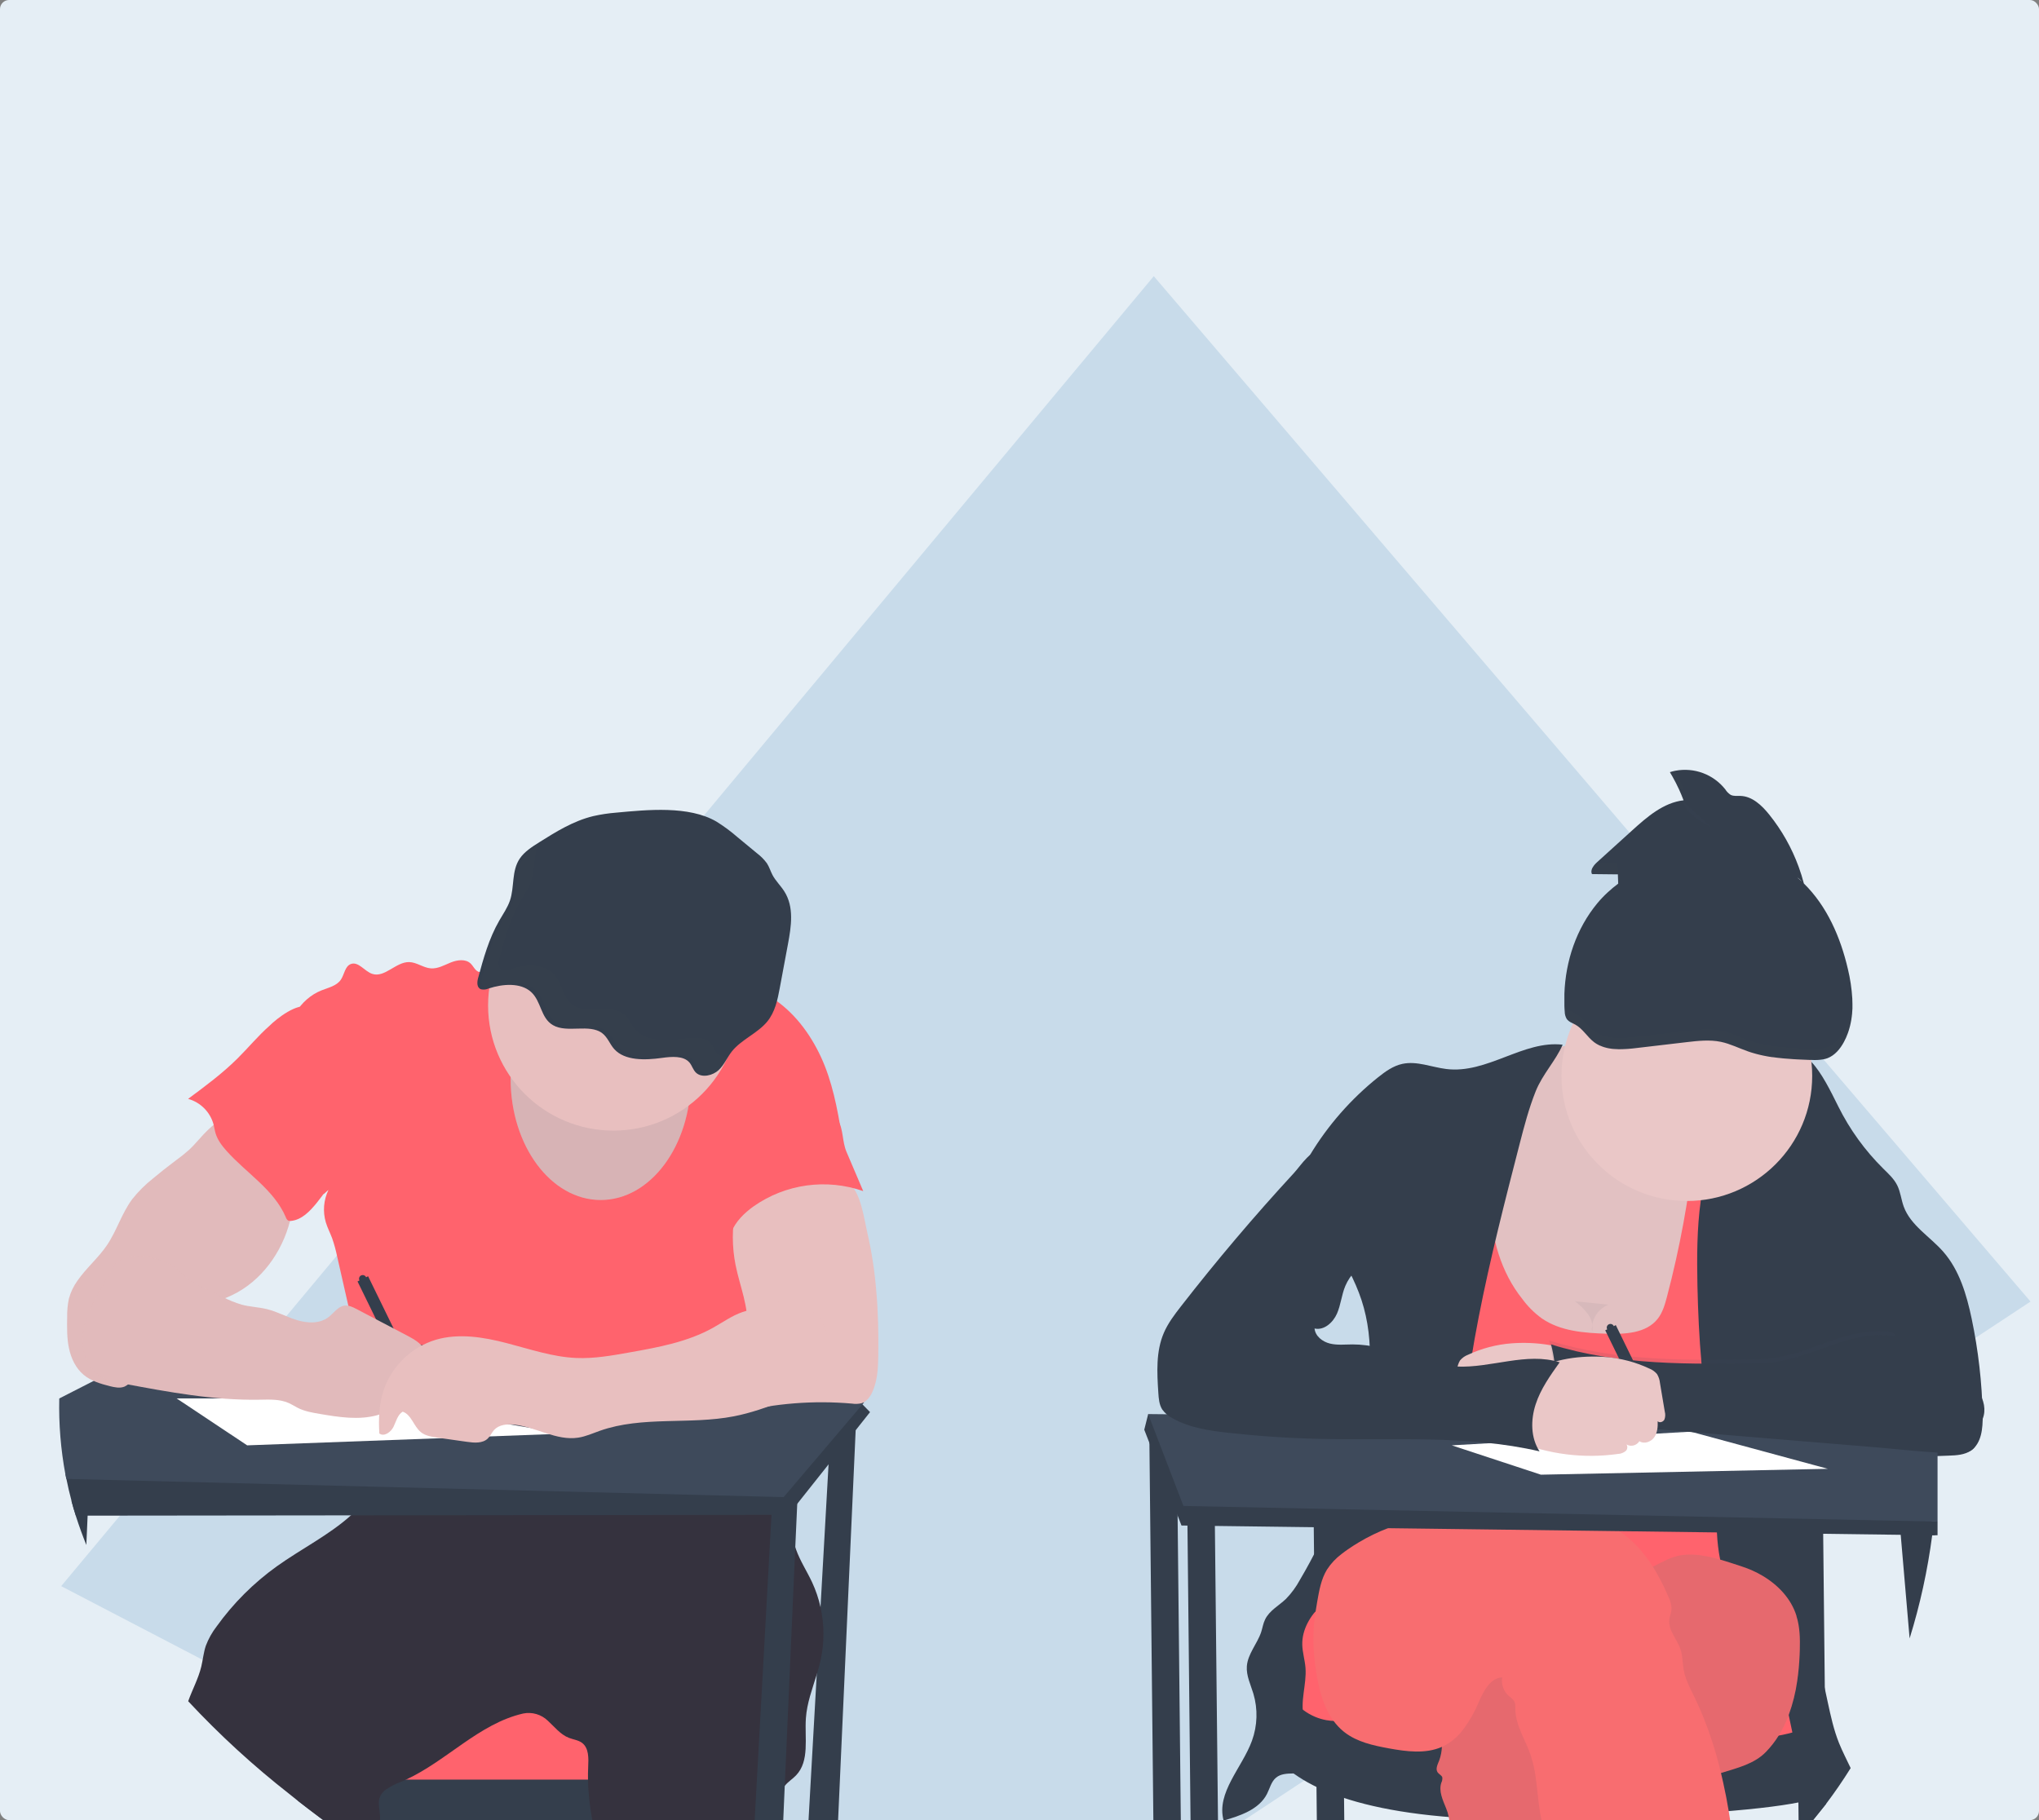 <svg width="448" height="400" viewBox="0 0 448 400" fill="none" xmlns="http://www.w3.org/2000/svg">
<rect x="0" y="0" width="448" height="400" fill="#808080" stroke="none"/>
<g clip-path="url(#clip0_2626:53995)">
<rect width="448" height="400" rx="2" fill="#E5EEF5"/>
<g clip-path="url(#clip1_2626:53995)">
<path d="M202.201 446.941L170.315 430.326L144.449 416.844L123.818 406.094L97.951 392.616L13.443 348.578L194.138 131.884L207.422 115.957L224.236 95.795L237.521 79.861L253.504 60.697L268.243 77.938L280.499 92.276L296.006 110.414L308.253 124.746L446.137 286.041L304.118 379.715L278.829 396.396L258.663 409.697L233.373 426.381L202.201 446.941Z" fill="#C8DBEA"/>
<path d="M182.555 312.789L175.669 435.141L182.555 435.231L188.149 311.07L182.555 312.789Z" fill="#343E4C"/>
<path d="M157.163 374.779H71.951V393.253H157.163V374.779Z" fill="#FF636D"/>
<path d="M162.758 391.101V402.7H74.736C71.62 400.461 68.541 398.155 65.5 395.783V391.101H162.758Z" fill="#343E4C"/>
<path d="M180.334 364.701C180.093 365.813 179.779 366.913 179.447 368.009C178.471 371.175 177.296 374.298 177.068 377.589C176.762 381.937 177.928 386.994 174.916 390.152C174.141 390.968 173.13 391.578 172.437 392.45C172.33 392.587 172.232 392.73 172.144 392.88C171.524 393.902 171.451 395.148 171.443 396.317C171.45 398.809 171.612 401.298 171.929 403.771C172.949 412.277 174.963 420.801 172.316 428.831C171.837 430.223 171.278 431.587 170.642 432.916C169.351 435.752 167.944 438.549 167.522 441.62C167.212 443.897 167.307 446.243 167.29 448.559C165.93 448.126 164.571 447.685 163.214 447.236C155.017 444.529 146.912 441.522 138.899 438.213C138.92 438.097 138.942 437.977 138.959 437.861C139.574 434.038 138.731 430.128 137.707 426.399C135.555 418.498 132.508 410.675 130.705 402.718C129.978 399.61 129.502 396.45 129.28 393.266C129.228 392.553 129.198 391.836 129.194 391.118C129.172 390.182 129.194 389.245 129.233 388.3C129.323 386.414 129.405 384.176 127.894 383.028C127.064 382.405 125.966 382.298 124.998 381.92C123.13 381.194 121.852 379.51 120.371 378.161C119.665 377.477 118.803 376.975 117.859 376.698C116.915 376.421 115.918 376.377 114.953 376.571C105.279 378.784 98.169 386.977 89.166 391.118C88.817 391.281 88.469 391.436 88.116 391.582C86.951 392.008 85.843 392.573 84.815 393.266C84.093 393.767 83.569 394.504 83.334 395.35C83.106 396.261 83.304 397.215 83.416 398.151C83.597 399.674 83.532 401.216 83.222 402.718C83.106 403.3 82.952 403.874 82.762 404.437C82.418 405.455 81.957 406.451 81.518 407.444C79.223 405.903 76.961 404.328 74.731 402.718C71.616 400.478 68.537 398.173 65.496 395.801L63.65 394.319C55.691 388.097 48.234 381.261 41.348 373.873C42.265 371.295 43.59 368.898 44.227 366.256C44.589 364.739 44.722 363.163 45.221 361.689C45.797 360.161 46.598 358.728 47.597 357.436C51.257 352.341 55.725 347.877 60.826 344.221C66.159 340.406 72.317 337.347 77.116 333.016C79.063 331.314 80.742 329.328 82.095 327.126C82.177 326.993 82.254 326.851 82.323 326.696C82.698 325.919 82.957 325.091 83.093 324.239C83.438 322.314 83.386 320.2 83.558 318.353C89.404 319.363 95.363 319.543 101.259 318.886C108.123 318.117 114.837 316.214 121.701 315.475C122.218 315.414 122.738 315.367 123.259 315.324C125.458 315.148 127.662 315.109 129.87 315.135C131.716 315.135 133.562 315.217 135.408 315.277L155.734 315.964C157.985 316.042 160.283 316.128 162.379 316.948C164.867 317.923 166.859 319.865 168.456 322.001C168.658 322.275 168.861 322.55 169.05 322.834C170.364 324.747 171.417 326.826 172.183 329.016C172.265 329.24 172.342 329.446 172.415 329.691C172.609 330.288 172.777 330.889 172.927 331.5C173.044 331.976 173.147 332.453 173.242 332.934C173.715 335.315 173.995 337.746 174.744 340.045C174.795 340.212 174.851 340.38 174.911 340.543C175.811 343.061 177.304 345.316 178.432 347.735C179.245 349.486 179.865 351.32 180.282 353.204C181.125 356.988 181.143 360.909 180.334 364.701Z" fill="#35323E"/>
<path d="M118.551 210.952C116.735 209.508 114.101 210.565 111.975 211.497C110.192 212.283 108.357 212.945 106.483 213.478C106.1 213.625 105.684 213.668 105.278 213.602C104.418 213.396 104.056 212.378 103.415 211.759C102.3 210.69 100.476 210.943 99.038 211.523C97.601 212.103 96.18 212.941 94.64 212.812C92.996 212.683 91.567 211.471 89.906 211.433C86.979 211.364 84.522 214.964 81.755 214.011C80.068 213.431 78.742 211.239 77.081 211.862C75.79 212.352 75.674 214.135 74.895 215.299C73.978 216.657 72.192 217.039 70.664 217.641C65.849 219.54 62.66 224.897 63.288 230.027C63.636 232.858 65.009 235.453 65.917 238.155C68.611 246.013 67.686 254.876 71.082 262.455C71.512 262.051 71.753 261.901 72.171 261.501C71.097 263.724 70.89 266.266 71.59 268.633C71.947 269.823 72.528 270.931 72.967 272.096C73.423 273.401 73.791 274.736 74.068 276.091L77.813 292.58C79.276 299.024 80.743 305.469 80.997 312.068C81.155 316.359 80.826 320.653 80.016 324.87C86.799 323.749 93.004 320.746 99.877 320.785C102.399 320.785 104.9 321.214 107.4 321.558C114.69 322.576 122.044 323.075 129.405 323.049C130.549 323.114 131.696 322.953 132.779 322.576C133.725 322.172 134.5 321.455 135.395 320.935C137.147 319.904 139.269 319.646 141.287 319.646C150.492 319.479 159.362 322.843 168.507 324.028C172.118 316.463 172.333 307.398 169.562 299.488C168.74 297.138 167.634 294.848 167.307 292.378C167.175 290.859 167.141 289.334 167.203 287.811C167.189 283.912 166.485 280.046 165.125 276.392C164.591 274.961 163.95 273.505 164.006 271.98C164.062 270.454 164.815 269.032 165.555 267.683C167.057 264.934 168.568 262.158 170.689 259.838C172.863 257.441 175.583 255.615 178.272 253.824L184.913 249.373C184.005 243.646 182.834 237.614 180.403 232.347C177.971 227.08 174.335 222.238 169.415 219.157C167.757 218.161 166.021 217.299 164.225 216.58C161.712 215.523 159.095 214.591 156.371 214.432C153.273 214.255 150.221 215.085 147.161 215.6C137.53 217.22 126.194 217.022 118.551 210.952Z" fill="#FF636D"/>
<path d="M191.162 310.332L188.003 314.315L182.047 321.82L175.161 330.494L173.237 332.917H169.506L77.111 333.025L19.249 333.089H16.667C16.323 332.015 16.004 330.941 15.711 329.824C15.281 328.226 14.904 326.607 14.58 324.969C14.511 324.656 14.45 324.342 14.395 324.024L35.388 310.323L43.281 310.28L67.424 310.143L80.907 310.066H83.369H84.914L93.9 310.018L162.388 309.627L165.891 309.606H167.41L171.434 309.584L186.407 309.498L189.281 308.407L189.492 308.631L191.162 310.332Z" fill="#343E4C"/>
<path d="M189.871 308.184L189.513 308.613L187.164 311.376L182.326 317.077L172.183 329.016L82.323 326.726L14.562 325.008C14.493 324.694 14.433 324.38 14.377 324.062C13.348 318.549 12.894 312.944 13.021 307.337L20.535 303.496L22.257 302.611L35.654 295.737L47.412 289.723L78.079 293.701L84.871 294.582L87.943 294.977L92.441 295.561L92.819 295.613L163.343 304.742L171.137 305.752L175.712 306.345L189.81 308.175L189.871 308.184Z" fill="#3E4A5B"/>
<path d="M175.239 328.806L175.165 330.494L174.735 340.027L172.42 392.441L171.929 403.771L170.638 432.916L169.911 449.379L167.286 448.559C165.926 448.126 164.567 447.685 163.21 447.235L169.506 332.956L169.64 330.559L172.411 329.699L175.239 328.806Z" fill="#343E4C"/>
<path d="M19.447 328.681L19.253 333.093L18.969 339.537C18.149 337.501 17.397 335.426 16.714 333.312L16.65 333.102C16.305 332.027 15.987 330.953 15.694 329.836L19.447 328.681Z" fill="#343E4C"/>
<path d="M131.987 263.722C142.921 263.722 151.784 251.797 151.784 237.086C151.784 222.375 142.921 210.449 131.987 210.449C121.054 210.449 112.19 222.375 112.19 237.086C112.19 251.797 121.054 263.722 131.987 263.722Z" fill="#E8BFBF"/>
<path opacity="0.1" d="M131.987 263.722C142.921 263.722 151.784 251.797 151.784 237.086C151.784 222.375 142.921 210.449 131.987 210.449C121.054 210.449 112.19 222.375 112.19 237.086C112.19 251.797 121.054 263.722 131.987 263.722Z" fill="#3E4A5B"/>
<path d="M134.784 248.47C149.996 248.47 162.328 236.16 162.328 220.974C162.328 205.789 149.996 193.479 134.784 193.479C119.573 193.479 107.241 205.789 107.241 220.974C107.241 236.16 119.573 248.47 134.784 248.47Z" fill="#E8BFBF"/>
<path d="M135.331 178.596C133.65 178.73 131.98 178.984 130.335 179.357C125.979 180.414 122.214 182.759 118.547 185.062C116.903 186.097 115.212 187.176 114.192 188.697C112.358 191.425 113.068 194.896 112.04 197.925C111.506 199.48 110.525 200.877 109.694 202.324C107.409 206.294 106.213 210.655 105.038 214.972C104.797 215.866 104.728 217.078 105.705 217.421C106.267 217.538 106.853 217.472 107.375 217.232C110.46 216.214 114.381 215.922 116.671 217.988C118.96 220.055 118.766 223.72 121.491 225.292C124.611 227.109 129.483 224.914 132.314 227.058C133.528 227.977 133.967 229.451 134.961 230.559C137.276 233.137 141.731 233.012 145.436 232.492C147.562 232.192 150.17 231.99 151.461 233.481C152.081 234.185 152.257 235.152 152.976 235.788C154.267 236.939 156.63 236.355 157.891 235.173C159.152 233.992 159.754 232.394 160.804 231.066C162.849 228.488 166.442 227.084 168.551 224.536C170.315 222.388 170.849 219.698 171.331 217.103L173.126 207.484C173.853 203.583 174.516 199.321 172.317 195.884C171.533 194.647 170.41 193.582 169.734 192.301C169.283 191.442 169.029 190.535 168.504 189.724C167.881 188.878 167.137 188.128 166.296 187.498L162.048 183.988C160.596 182.719 159.043 181.57 157.404 180.551C151.341 177.024 142.26 177.952 135.331 178.596Z" fill="#343E4C"/>
<path d="M44.611 249.424C43.59 250.506 42.648 251.675 41.555 252.689C40.593 253.543 39.588 254.346 38.542 255.095C36.855 256.355 35.206 257.66 33.593 259.009C31.911 260.336 30.389 261.854 29.057 263.533C26.759 266.613 25.67 270.445 23.518 273.629C21.616 276.451 18.935 278.681 17.003 281.482C16.155 282.66 15.525 283.98 15.143 285.379C14.858 286.733 14.73 288.115 14.76 289.499C14.722 291.767 14.687 294.062 15.152 296.283C15.617 298.504 16.637 300.686 18.384 302.143C20.007 303.496 22.102 304.119 24.155 304.635C25.214 304.897 26.359 305.142 27.366 304.725C28.103 304.353 28.742 303.815 29.234 303.152L34.471 297.138C37.974 293.099 41.615 288.975 46.422 286.612C47.929 285.877 49.517 285.323 51.027 284.61C57.431 281.529 61.958 275.223 63.714 268.349C64.145 266.669 64.42 264.955 64.7 263.24L65.457 258.54C65.515 258.305 65.515 258.058 65.457 257.823C65.339 257.558 65.148 257.332 64.906 257.17C61.258 254.229 57.843 251.011 54.69 247.546C53.941 246.721 53.239 245.591 52.374 244.9C51.29 244.041 51.371 244.105 50.068 244.9C48.062 246.168 46.227 247.688 44.611 249.424Z" fill="#E8BFBF"/>
<path d="M80.438 280.701C80.395 280.601 80.331 280.511 80.252 280.436C80.173 280.362 80.079 280.304 79.977 280.266C79.875 280.228 79.766 280.211 79.657 280.217C79.548 280.222 79.441 280.249 79.343 280.297C79.245 280.344 79.158 280.411 79.086 280.493C79.015 280.575 78.96 280.671 78.927 280.775C78.893 280.878 78.881 280.987 78.891 281.096C78.9 281.204 78.932 281.31 78.984 281.405L78.553 281.616L91.387 307.875L93.706 306.745L80.873 280.469L80.438 280.701Z" fill="#343E4C"/>
<path opacity="0.04" d="M44.611 249.424C43.59 250.506 42.648 251.675 41.555 252.689C40.593 253.543 39.588 254.346 38.542 255.095C36.855 256.355 35.206 257.66 33.593 259.009C31.911 260.336 30.389 261.854 29.057 263.533C26.759 266.613 25.67 270.445 23.518 273.629C21.616 276.451 18.935 278.681 17.003 281.482C16.155 282.66 15.525 283.98 15.143 285.379C14.858 286.733 14.73 288.115 14.76 289.499C14.722 291.767 14.687 294.062 15.152 296.283C15.617 298.504 16.637 300.686 18.384 302.143C20.007 303.496 22.102 304.119 24.155 304.635C25.214 304.897 26.359 305.142 27.366 304.725C28.103 304.353 28.742 303.815 29.234 303.152L34.471 297.138C37.974 293.099 41.615 288.975 46.422 286.612C47.929 285.877 49.517 285.323 51.027 284.61C57.431 281.529 61.958 275.223 63.714 268.349C64.145 266.669 64.42 264.955 64.7 263.24L65.457 258.54C65.515 258.305 65.515 258.058 65.457 257.823C65.339 257.558 65.148 257.332 64.906 257.17C61.258 254.229 57.843 251.011 54.69 247.546C53.941 246.721 53.239 245.591 52.374 244.9C51.29 244.041 51.371 244.105 50.068 244.9C48.062 246.168 46.227 247.688 44.611 249.424Z" fill="#3E4A5B"/>
<path d="M192.974 297.817C192.931 300.558 192.823 303.381 191.683 305.881C191.192 306.964 190.43 308.029 189.29 308.386C188.6 308.545 187.885 308.571 187.185 308.463C178.742 307.722 170.234 308.396 162.013 310.457C164.208 306.074 162.947 300.82 163.554 295.957C163.722 294.629 164.027 293.323 164.144 291.991C164.574 287.266 162.547 282.677 161.617 278.011C160.81 273.973 160.81 269.815 161.617 265.776C161.776 264.736 162.134 263.737 162.672 262.833C163.302 261.953 164.131 261.234 165.09 260.732C168.576 258.752 172.686 258.524 176.603 258.786C179.241 258.962 184.53 258.713 186.729 260.333C189.135 262.107 189.897 268.066 190.546 270.82C191.519 275.043 192.181 279.332 192.526 283.652C192.948 288.361 193.038 293.091 192.974 297.817Z" fill="#E8BFBF"/>
<path d="M38.813 307.329L54.307 317.64L124.025 315.062L77.977 307.329H38.813Z" fill="white"/>
<path d="M59.243 225.404C56.699 227.643 54.543 230.281 52.133 232.665C48.828 235.939 45.071 238.723 41.331 241.494C42.672 241.868 43.893 242.583 44.873 243.57C45.854 244.556 46.561 245.78 46.926 247.122C47.089 247.753 47.171 248.411 47.356 249.029C47.786 250.494 48.733 251.757 49.749 252.896C54.113 257.807 60.22 261.441 62.793 267.503C62.877 267.798 63.059 268.056 63.31 268.233C63.519 268.326 63.752 268.353 63.977 268.311C66.305 268.066 68.087 266.193 69.572 264.371C72.67 260.505 75.36 256.234 76.888 251.517C78.415 246.8 78.661 241.584 76.995 236.91C76.165 234.581 74.882 232.442 73.608 230.324C72.492 228.47 71.379 226.62 70.269 224.773C69.688 223.798 68.948 221.817 67.807 221.336C65.345 220.279 60.822 223.828 59.243 225.404Z" fill="#FF636D"/>
<path d="M186.002 253.17L189.664 261.763C185.677 260.372 181.416 259.949 177.233 260.528C173.05 261.107 169.065 262.671 165.607 265.092C163.52 266.583 161.605 268.456 160.662 270.836C160.197 270.925 159.716 270.88 159.275 270.707C158.835 270.535 158.452 270.242 158.17 269.861C157.62 269.09 157.3 268.178 157.249 267.232C156.909 263.932 158.162 260.697 159.401 257.613C159.978 256.169 160.572 254.695 161.596 253.523C162.62 252.35 163.98 251.576 165.34 250.846C169.679 248.451 174.223 246.446 178.918 244.857C180.898 244.217 182.972 244.23 184.083 246.077C185.369 248.281 184.995 250.825 186.002 253.17Z" fill="#FF636D"/>
<path d="M38.904 278.952C39.82 279.682 40.625 280.546 41.568 281.242C42.564 281.932 43.625 282.527 44.735 283.016L48.978 285.052C50.294 285.735 51.669 286.293 53.089 286.719C54.905 287.205 56.811 287.252 58.636 287.703C60.938 288.27 63.043 289.452 65.311 290.135C67.579 290.818 70.234 290.93 72.128 289.508C73.311 288.618 74.207 287.149 75.674 286.93C76.621 286.805 77.533 287.261 78.377 287.703L89.42 293.499C90.909 294.281 92.484 295.148 93.263 296.639C94.042 298.13 93.517 300.394 91.877 300.781C91.306 300.846 90.731 300.879 90.156 300.88C89.588 300.948 88.968 301.283 88.891 301.855C88.888 302.21 88.981 302.559 89.162 302.865C89.656 303.999 89.803 305.356 89.226 306.456C88.65 307.556 87.234 308.239 86.102 307.745C86.295 309.408 84.484 310.572 82.87 311.014C78.798 312.127 74.482 311.444 70.32 310.739C68.685 310.465 67.024 310.181 65.535 309.451C64.82 309.103 64.157 308.656 63.434 308.334C61.45 307.453 59.195 307.569 57.026 307.608C46.995 307.784 37.049 305.928 27.185 304.08C25.356 303.737 23.475 303.371 21.913 302.362C18.9 300.403 17.782 296.381 18.276 292.824C18.771 289.267 20.579 286.045 22.356 282.917L24.659 278.866C24.96 278.245 25.381 277.69 25.898 277.233C29.285 274.651 36.003 276.623 38.904 278.952Z" fill="#E8BFBF"/>
<path opacity="0.04" d="M38.904 278.952C39.82 279.682 40.625 280.546 41.568 281.242C42.564 281.932 43.625 282.527 44.735 283.016L48.978 285.052C50.294 285.735 51.669 286.293 53.089 286.719C54.905 287.205 56.811 287.252 58.636 287.703C60.938 288.27 63.043 289.452 65.311 290.135C67.579 290.818 70.234 290.93 72.128 289.508C73.311 288.618 74.207 287.149 75.674 286.93C76.621 286.805 77.533 287.261 78.377 287.703L89.42 293.499C90.909 294.281 92.484 295.148 93.263 296.639C94.042 298.13 93.517 300.394 91.877 300.781C91.306 300.846 90.731 300.879 90.156 300.88C89.588 300.948 88.968 301.283 88.891 301.855C88.888 302.21 88.981 302.559 89.162 302.865C89.656 303.999 89.803 305.356 89.226 306.456C88.65 307.556 87.234 308.239 86.102 307.745C86.295 309.408 84.484 310.572 82.87 311.014C78.798 312.127 74.482 311.444 70.32 310.739C68.685 310.465 67.024 310.181 65.535 309.451C64.82 309.103 64.157 308.656 63.434 308.334C61.45 307.453 59.195 307.569 57.026 307.608C46.995 307.784 37.049 305.928 27.185 304.08C25.356 303.737 23.475 303.371 21.913 302.362C18.9 300.403 17.782 296.381 18.276 292.824C18.771 289.267 20.579 286.045 22.356 282.917L24.659 278.866C24.96 278.245 25.381 277.69 25.898 277.233C29.285 274.651 36.003 276.623 38.904 278.952Z" fill="#3E4A5B"/>
<path d="M170.276 286.376C168.034 287.433 165.461 287.536 163.119 288.348C160.778 289.16 158.79 290.62 156.642 291.81C151.048 294.93 144.592 296.107 138.253 297.228C134.41 297.915 130.506 298.603 126.633 298.44C121.391 298.216 116.356 296.472 111.278 295.157C106.2 293.843 100.781 292.958 95.75 294.435C93.123 295.234 90.722 296.639 88.74 298.538C86.759 300.436 85.253 302.773 84.346 305.361C83.291 308.45 83.145 311.779 83.347 315.036C84.406 315.813 85.886 314.735 86.463 313.554C87.04 312.372 87.354 310.924 88.473 310.237C90.414 310.894 90.887 313.476 92.488 314.752C93.487 315.551 94.821 315.762 96.09 315.942L102.632 316.87C104.207 317.094 106.036 317.244 107.176 316.136C107.732 315.599 108.037 314.847 108.545 314.271C109.586 313.12 111.325 312.922 112.874 313.077C117.712 313.558 122.248 316.69 127.051 315.947C128.703 315.693 130.24 314.989 131.815 314.434C141.149 311.143 151.521 313.146 161.234 311.259C164.94 310.542 168.508 309.27 172.032 307.93C173.947 307.204 175.884 306.443 177.519 305.215C179.069 304.025 180.29 302.463 181.07 300.674C181.85 298.885 182.162 296.928 181.978 294.985C181.618 292.025 180.138 289.314 177.842 287.407C177.085 286.762 176.091 285.529 175.182 285.126C173.448 284.365 171.748 285.684 170.276 286.376Z" fill="#E8BFBF"/>
<g opacity="0.1">
<path opacity="0.1" d="M157.701 231.492C156.982 230.856 156.806 229.889 156.186 229.185C154.895 227.694 152.287 227.896 150.161 228.196C146.456 228.716 141.984 228.837 139.686 226.263C138.692 225.155 138.253 223.685 137.039 222.762C134.208 220.614 129.336 222.813 126.216 220.996C123.491 219.411 123.668 215.733 121.396 213.692C119.123 211.652 115.185 211.918 112.1 212.936C111.578 213.176 110.992 213.242 110.43 213.125C109.453 212.782 109.522 211.57 109.763 210.676C110.938 206.359 112.134 201.998 114.419 198.028C115.25 196.581 116.231 195.184 116.765 193.629C117.699 190.905 117.221 187.825 118.448 185.247C117.131 186.106 115.865 187.043 115.052 188.254C113.219 190.983 113.929 194.454 112.9 197.483C112.367 199.038 111.385 200.434 110.555 201.882C108.27 205.852 107.073 210.212 105.898 214.53C105.657 215.424 105.588 216.635 106.565 216.979C107.128 217.096 107.713 217.029 108.235 216.79C111.321 215.772 115.241 215.48 117.531 217.546C119.82 219.613 119.627 223.277 122.351 224.85C125.471 226.667 130.343 224.472 133.175 226.615C134.388 227.535 134.827 229.008 135.821 230.117C138.137 232.695 142.591 232.57 146.296 232.05C148.422 231.749 151.03 231.548 152.322 233.038C152.941 233.743 153.118 234.71 153.836 235.345C155.128 236.497 157.49 235.913 158.751 234.731C159.56 233.891 160.252 232.946 160.808 231.921C159.689 232.261 158.497 232.209 157.701 231.492Z" fill="#3E4A5B"/>
<path opacity="0.1" d="M165.542 226.766C165.265 227.123 165.008 227.494 164.772 227.879C166.425 226.702 168.176 225.602 169.411 224.103C169.732 223.715 170.02 223.301 170.272 222.865C168.555 224.094 166.765 225.224 165.542 226.766Z" fill="#3E4A5B"/>
</g>
<path d="M252.489 311.84L253.78 435.142L259.805 434.282L258.514 311.84H252.489Z" fill="#343E4C"/>
<path d="M288.639 334.181L289.93 457.482L295.955 456.623L294.664 334.181H288.639Z" fill="#343E4C"/>
<path d="M401.192 396.467L401.166 394.1V392.691L400.938 371.003L400.581 337.098L400.521 334.172H394.496L394.526 336.99L394.715 355.15L394.797 363.012L394.866 369.379L394.978 380.386L395.046 386.878V387.565L395.137 396.098L395.214 403.62L395.705 403.079C396.494 402.2 397.266 401.306 398.02 400.398L401.192 396.467Z" fill="#343E4C"/>
<path d="M281.969 354.157L278.526 359.295L281.969 382.706L311.234 390.701H358.573L386.977 392.415L400.508 383.17L398.167 367.291L387.838 354.157H281.969Z" fill="#FF636D"/>
<path d="M278.526 359.296L276.804 373.568C276.804 373.568 267.767 401.549 340.498 399.835C413.23 398.121 400.749 392.411 400.749 392.411L400.319 375.854C400.319 375.854 402.854 383.69 365.89 382.629C328.926 381.568 294.449 378.139 294.449 378.139C294.449 378.139 281.538 380.42 278.526 359.296Z" fill="#343E4C"/>
<path d="M339.121 231.371C334.972 233.257 331.83 236.913 329.726 240.956C327.621 244.999 326.438 249.437 325.272 253.845C324.041 258.493 322.806 263.155 322.169 267.919C321.033 276.391 321.885 285.298 325.784 292.906C329.683 300.515 336.887 306.654 345.322 308.119C348.58 308.691 351.928 308.575 355.221 308.235C361.171 307.606 367.033 306.316 372.698 304.39C378.615 302.392 384.774 299.316 387.408 293.649C388.935 290.363 389.064 286.617 388.991 282.999C388.788 273.14 387.297 263.349 384.554 253.875C383.758 251.125 382.833 248.354 381.146 246.039C379.459 243.723 377.152 242.026 374.798 240.454C364.732 233.687 351.502 225.752 339.121 231.371Z" fill="#EAC7C7"/>
<path opacity="0.05" d="M339.121 231.371C334.972 233.257 331.83 236.913 329.726 240.956C327.621 244.999 326.438 249.437 325.272 253.845C324.041 258.493 322.806 263.155 322.169 267.919C321.033 276.391 321.885 285.298 325.784 292.906C329.683 300.515 336.887 306.654 345.322 308.119C348.58 308.691 351.928 308.575 355.221 308.235C361.171 307.606 367.033 306.316 372.698 304.39C378.615 302.392 384.774 299.316 387.408 293.649C388.935 290.363 389.064 286.617 388.991 282.999C388.788 273.14 387.297 263.349 384.554 253.875C383.758 251.125 382.833 248.354 381.146 246.039C379.459 243.723 377.152 242.026 374.798 240.454C364.732 233.687 351.502 225.752 339.121 231.371Z" fill="#3E4A5B"/>
<path d="M334.46 285.448C335.661 287.096 337.113 288.545 338.764 289.744C342.861 292.571 348.12 292.953 353.095 293.108C357.089 293.228 361.668 293.001 364.172 289.89C365.3 288.49 365.808 286.702 366.264 284.962C369.079 274.278 371.079 263.396 372.246 252.41L383.642 252.449C388.574 273.53 388.169 295.445 387.739 317.094L387.115 348.663L379.773 347.885C362.339 346.042 344.879 344.199 327.35 343.881C317.08 343.692 306.807 344.031 296.571 344.895L312.559 297.439C314.633 291.269 316.729 285.018 317.215 278.535C317.917 269.131 315.274 259.202 318.937 250.502C319.229 249.802 319.6 249.076 320.267 248.711C320.934 248.346 321.777 248.436 322.543 248.535C323.989 248.728 328.409 248.535 329.459 249.458C331.008 250.799 329.984 251.001 329.438 253.162C328.461 257.028 327.535 260.607 327.548 264.637C327.561 271.953 329.834 279.678 334.46 285.448Z" fill="#FF636D"/>
<path d="M401.192 396.467C403.112 393.923 404.921 391.29 406.619 388.566C405.758 386.727 404.811 384.931 404.058 383.054C402.905 380.175 402.242 377.125 401.588 374.096C401.364 373.065 401.142 372.034 400.921 371.003C398.511 359.785 396.247 348.409 395.778 337.037C395.735 336.092 395.708 335.147 395.696 334.201C395.696 334.064 395.696 333.931 395.696 333.772C395.696 332.736 395.696 331.701 395.696 330.67C395.748 328.092 395.912 325.493 396.209 322.907C396.264 322.4 396.329 321.893 396.398 321.386C396.398 321.274 396.424 321.167 396.441 321.055L425.706 319.99L428.167 319.899C429.859 319.839 431.649 319.745 433.043 318.787C435.389 317.18 435.664 313.885 435.626 311.053C435.483 303.897 434.67 296.77 433.198 289.766C432.088 284.498 430.504 279.115 426.949 275.068C424.032 271.743 419.805 269.324 418.286 265.187C417.722 263.649 417.58 261.96 416.849 260.491C416.117 259.022 414.908 257.943 413.767 256.809C409.754 252.839 406.424 248.234 403.912 243.182C402.169 239.676 400.28 235.809 398.003 233.386C397.891 233.262 397.779 233.146 397.663 233.034C395.727 231.122 393.51 230.284 390.885 231.586C390.413 231.823 389.963 232.102 389.542 232.42C388.607 233.133 387.751 233.946 386.99 234.843C384.338 237.886 382.012 241.198 380.048 244.724C378.668 247.206 377.482 249.792 376.502 252.457C375.729 254.563 375.089 256.715 374.587 258.901C374.217 260.521 373.924 262.158 373.692 263.799C372.831 269.969 372.831 276.258 372.952 282.505C373.081 288.245 373.335 293.997 373.855 299.716C373.985 301.099 374.128 302.481 374.286 303.862C374.601 306.591 374.992 309.312 375.456 312.024C375.641 313.06 375.831 314.095 376.042 315.126C376.093 315.401 376.149 315.676 376.205 315.947L376.231 316.063C376.8 318.459 377.241 320.884 377.552 323.328C377.587 323.634 377.613 323.939 377.63 324.243C377.702 325.647 377.691 327.054 377.595 328.457C377.496 330.116 377.341 331.77 377.264 333.428C377.264 333.72 377.264 334.008 377.234 334.287C377.212 335.125 377.234 335.963 377.234 336.801C377.321 338.805 377.56 340.8 377.948 342.768C378.674 346.429 379.928 349.966 381.671 353.268C381.834 353.577 382.002 353.882 382.17 354.183C384.352 358.076 387.106 361.646 389.125 365.628C390.866 369.212 392.166 372.993 392.998 376.889C393.285 378.175 393.557 379.464 393.816 380.755C394.216 382.818 394.573 384.897 394.939 386.976C394.973 387.183 395.012 387.406 395.051 387.595C395.537 390.353 396.049 393.098 396.708 395.792C397.091 397.36 397.521 398.907 398.025 400.428L401.192 396.467Z" fill="#343E4C"/>
<path d="M395.443 362.604C395.443 362.991 395.417 363.377 395.4 363.768C395.323 365.653 395.149 367.533 394.879 369.401C394.522 371.949 393.898 374.454 393.015 376.872C392.43 378.462 391.687 379.989 390.795 381.43C390.004 382.71 389.077 383.901 388.032 384.983C385.45 387.664 381.731 388.519 378.133 389.649C376.478 390.127 374.878 390.779 373.361 391.595C373.089 391.745 372.823 391.909 372.564 392.08L368.063 395.058C366.66 395.981 365.227 396.939 364.263 398.31C364.105 398.543 363.961 398.786 363.832 399.036C363.223 400.298 362.778 401.632 362.507 403.006C360.166 412.741 357.82 422.485 356.215 432.366C356.107 433.019 356.004 433.676 355.892 434.334L355.853 434.54C355.834 434.491 355.811 434.444 355.785 434.398C344.268 441.35 332.325 447.622 320.021 452.644L317.349 430.304C317.07 428.488 316.978 426.648 317.073 424.813C317.327 421.922 318.506 419.181 318.825 416.298C319.127 413.476 318.592 410.627 317.289 408.105C316.781 407.126 316.144 406.163 316.028 405.068C315.911 403.972 316.544 402.971 317.646 402.86C318.506 401.906 318.575 400.604 318.321 399.315C318.187 398.642 317.985 397.985 317.719 397.352C316.987 395.556 316.062 393.601 316.69 391.767C316.857 391.434 316.931 391.063 316.906 390.693C316.91 390.67 316.91 390.647 316.906 390.624C316.759 390.143 316.187 389.932 315.89 389.524C315.33 388.764 315.89 387.728 316.234 386.852C316.569 385.91 316.763 384.924 316.811 383.926C316.858 383.372 316.893 382.813 316.953 382.263C317.037 381.519 317.17 380.782 317.353 380.055C318.399 375.94 320.913 372.347 324.424 369.951C326.098 368.825 327.962 368.004 329.67 366.943C331.42 365.765 333.091 364.474 334.671 363.077C338.461 359.926 342.402 356.956 346.493 354.166C350.892 351.167 355.449 348.405 360.144 345.892C361.148 345.35 362.153 344.823 363.157 344.311C364.25 343.738 365.35 343.195 366.458 342.682C370.004 340.994 374.028 341.625 377.948 342.751C379.592 343.219 381.215 343.778 382.781 344.285C384.311 344.781 385.783 345.441 387.171 346.252C390.644 348.289 393.515 351.296 394.707 355.094C394.709 355.118 394.709 355.143 394.707 355.167C395.464 357.547 395.511 360.099 395.443 362.604Z" fill="#F86D70"/>
<path opacity="0.1" d="M395.443 362.604C395.443 362.991 395.417 363.377 395.4 363.768C395.323 365.653 395.149 367.533 394.879 369.401C394.522 371.949 393.898 374.454 393.015 376.872C392.43 378.462 391.687 379.989 390.795 381.43C390.004 382.71 389.077 383.901 388.032 384.983C385.45 387.664 381.731 388.519 378.133 389.649C376.478 390.127 374.878 390.779 373.361 391.595C373.089 391.745 372.823 391.909 372.564 392.08L368.063 395.058C366.66 395.981 365.227 396.939 364.263 398.31C364.105 398.543 363.961 398.786 363.832 399.036C363.223 400.298 362.778 401.632 362.507 403.006C360.166 412.741 357.82 422.485 356.215 432.366C356.107 433.019 356.004 433.676 355.892 434.334L355.853 434.54C355.834 434.491 355.811 434.444 355.785 434.398C344.268 441.35 332.325 447.622 320.021 452.644L317.349 430.304C317.07 428.488 316.978 426.648 317.073 424.813C317.327 421.922 318.506 419.181 318.825 416.298C319.127 413.476 318.592 410.627 317.289 408.105C316.781 407.126 316.144 406.163 316.028 405.068C315.911 403.972 316.544 402.971 317.646 402.86C318.506 401.906 318.575 400.604 318.321 399.315C318.187 398.642 317.985 397.985 317.719 397.352C316.987 395.556 316.062 393.601 316.69 391.767C316.857 391.434 316.931 391.063 316.906 390.693C316.91 390.67 316.91 390.647 316.906 390.624C316.759 390.143 316.187 389.932 315.89 389.524C315.33 388.764 315.89 387.728 316.234 386.852C316.569 385.91 316.763 384.924 316.811 383.926C316.858 383.372 316.893 382.813 316.953 382.263C317.037 381.519 317.17 380.782 317.353 380.055C318.399 375.94 320.913 372.347 324.424 369.951C326.098 368.825 327.962 368.004 329.67 366.943C331.42 365.765 333.091 364.474 334.671 363.077C338.461 359.926 342.402 356.956 346.493 354.166C350.892 351.167 355.449 348.405 360.144 345.892C361.148 345.35 362.153 344.823 363.157 344.311C364.25 343.738 365.35 343.195 366.458 342.682C370.004 340.994 374.028 341.625 377.948 342.751C379.592 343.219 381.215 343.778 382.781 344.285C384.311 344.781 385.783 345.441 387.171 346.252C390.644 348.289 393.515 351.296 394.707 355.094C394.709 355.118 394.709 355.143 394.707 355.167C395.464 357.547 395.511 360.099 395.443 362.604Z" fill="#3E4A5B"/>
<path d="M354.58 291.441C354.536 291.341 354.473 291.251 354.394 291.177C354.314 291.102 354.221 291.044 354.119 291.006C354.016 290.968 353.907 290.952 353.799 290.957C353.69 290.962 353.583 290.99 353.485 291.037C353.387 291.085 353.299 291.151 353.228 291.234C353.156 291.316 353.102 291.411 353.068 291.515C353.035 291.618 353.022 291.728 353.032 291.836C353.042 291.944 353.074 292.05 353.125 292.146L352.695 292.356L365.528 318.615L367.848 317.485L355.014 291.209L354.58 291.441Z" fill="#343E4C"/>
<path d="M370.623 263.937C385.835 263.937 398.167 251.627 398.167 236.441C398.167 221.256 385.835 208.945 370.623 208.945C355.412 208.945 343.08 221.256 343.08 236.441C343.08 251.627 355.412 263.937 370.623 263.937Z" fill="#EAC7C7"/>
<path d="M406.977 219.419C406.848 217.234 406.522 215.064 406.004 212.936C404.386 205.989 401.429 199.15 396.338 194.162C396.024 192.942 395.649 191.739 395.215 190.557C395.207 190.528 395.196 190.499 395.185 190.471C393.666 186.308 391.47 182.422 388.686 178.97C387.072 176.968 384.981 174.992 382.407 174.915C381.684 174.889 380.918 175.014 380.255 174.683C379.768 174.368 379.357 173.948 379.055 173.454C377.78 171.846 376.09 170.617 374.166 169.898C372.243 169.18 370.159 168.999 368.141 169.377L367.874 169.433C367.723 169.463 367.572 169.497 367.443 169.536C367.314 169.575 367.082 169.639 366.901 169.695C367.099 170.021 367.293 170.352 367.482 170.687C367.993 171.595 368.466 172.523 368.902 173.471C369.264 174.262 369.598 175.065 369.905 175.881C365.498 176.384 361.909 179.507 358.629 182.48L350.909 189.475C350.895 189.487 350.882 189.499 350.87 189.513L350.646 189.728C350.59 189.784 350.534 189.84 350.483 189.9C350.462 189.918 350.443 189.938 350.427 189.96C350.362 190.029 350.302 190.102 350.242 190.175C350.134 190.31 350.038 190.454 349.953 190.605C349.911 190.669 349.874 190.737 349.841 190.807C349.83 190.827 349.82 190.849 349.811 190.871C349.783 190.93 349.759 190.99 349.738 191.051C349.736 191.06 349.736 191.069 349.738 191.077C349.726 191.112 349.716 191.148 349.708 191.185C349.62 191.487 349.646 191.811 349.781 192.095L354.872 192.151H355.471C355.496 192.83 355.518 193.513 355.544 194.192C354.736 194.796 353.96 195.441 353.22 196.125C352.412 196.871 351.655 197.669 350.952 198.514C346.36 204.052 343.963 211.205 343.722 218.406C343.722 218.629 343.722 218.835 343.722 219.067C343.722 219.724 343.722 220.382 343.722 221.035C343.722 221.464 343.76 221.894 343.795 222.324C343.797 222.883 343.945 223.433 344.225 223.918C344.262 223.972 344.302 224.023 344.346 224.072C344.604 224.352 344.914 224.58 345.258 224.742L345.628 224.923C345.813 225.013 345.99 225.099 346.162 225.198C347.784 226.113 348.744 227.879 350.22 229.013C350.306 229.077 350.392 229.142 350.478 229.198L350.672 229.327L350.793 229.404L350.956 229.498C351.063 229.563 351.174 229.622 351.287 229.675L351.494 229.778H351.528C351.701 229.855 351.873 229.928 352.049 229.992L352.295 230.078L352.368 230.104C352.437 230.126 352.51 230.151 352.583 230.169C352.729 230.212 352.873 230.25 353.013 230.285L353.444 230.379C353.611 230.409 353.784 230.439 353.956 230.461L354.21 230.495L354.468 230.521C354.878 230.558 355.291 230.58 355.707 230.585C357.013 230.577 358.317 230.487 359.611 230.315L370.594 229.026C373.085 228.738 375.629 228.45 378.086 228.957C380.169 229.387 382.089 230.375 384.111 231.075C384.567 231.234 385.024 231.38 385.484 231.505C385.652 231.552 385.824 231.604 385.996 231.647L386.233 231.707L386.784 231.84C386.982 231.887 387.18 231.934 387.378 231.973C387.658 232.033 387.933 232.085 388.213 232.136C388.402 232.175 388.596 232.205 388.789 232.239H388.828L389.379 232.325H389.512L389.921 232.381C390.119 232.411 390.317 232.437 390.519 232.459C390.958 232.513 391.397 232.56 391.836 232.6C392.546 232.669 393.261 232.721 393.988 232.764L394.703 232.807L395.417 232.841L397.569 232.935H397.663H397.965C398.859 232.998 399.758 232.951 400.642 232.798C400.797 232.768 400.947 232.733 401.098 232.691C401.248 232.648 401.373 232.605 401.528 232.553C403.142 231.934 404.321 230.512 405.139 228.991C405.311 228.669 405.47 228.347 405.617 228.016C405.763 227.685 405.896 227.35 406.017 227.015C406.167 226.586 406.297 226.177 406.408 225.748C406.443 225.632 406.473 225.516 406.499 225.396C406.525 225.275 406.585 225.039 406.619 224.858C406.727 224.364 406.809 223.866 406.869 223.363C406.869 223.204 406.908 223.041 406.925 222.882C406.964 222.453 406.994 222.053 407.011 221.632C407.011 221.314 407.011 220.992 407.011 220.67C407.007 220.322 406.977 219.862 406.977 219.419ZM395.942 193.771C395.593 193.444 395.236 193.131 394.875 192.834C395.277 193.088 395.636 193.404 395.938 193.771H395.942Z" fill="#343E4C"/>
<path d="M317.762 234.929C314.521 234.53 311.306 233.112 308.109 233.808C306.108 234.237 304.386 235.479 302.785 236.755C296.827 241.522 291.761 247.304 287.822 253.833C287.153 254.809 286.684 255.906 286.44 257.063C286.233 258.404 286.599 259.766 287.034 261.05C289.978 269.733 296.274 276.985 299.14 285.693C302.153 294.853 301.107 304.863 298.886 314.246C296.133 325.83 291.66 336.937 285.614 347.198C284.793 348.724 283.765 350.129 282.558 351.374C280.992 352.878 278.887 353.952 277.958 355.919C277.527 356.779 277.402 357.758 277.097 358.678C276.236 361.255 274.153 363.464 273.951 366.183C273.8 368.258 274.786 370.222 275.384 372.198C276.393 375.593 276.286 379.222 275.078 382.552C272.897 388.524 267.19 393.954 268.847 400.093C272.544 399.032 276.641 397.653 278.384 394.229C278.999 393.017 279.305 391.574 280.342 390.689C282.412 388.932 285.937 390.521 288.136 388.906C289.797 387.677 289.857 385.16 289.117 383.226C288.377 381.293 287.103 379.592 286.535 377.603C285.545 374.015 287.129 370.222 286.836 366.514C286.698 364.795 286.169 363.15 286.13 361.44C286.057 358.119 287.899 354.996 290.348 352.74C292.797 350.485 295.822 348.99 298.8 347.516L310.058 341.931C314.143 339.912 318.618 337.45 319.957 333.102C320.465 331.474 320.469 329.738 320.495 328.037C320.878 302.04 327.402 276.568 333.888 251.388C334.895 247.487 335.919 243.569 337.417 239.823C338.914 236.076 341.845 233.069 343.338 229.589C334.675 228.575 326.761 236.055 317.762 234.929Z" fill="#343E4C"/>
<path d="M379.825 398.018C380.819 404.033 381.426 410.176 381.899 416.29C374.153 422.7 365.812 428.276 357.339 433.449C356.857 433.745 356.37 434.038 355.884 434.308L355.845 434.514C355.826 434.466 355.803 434.418 355.776 434.373C355.119 432.955 353.969 431.822 352.54 431.185C349.364 424.526 346.191 417.867 343.02 411.207C341.299 407.611 339.577 403.981 338.717 400.102C338.717 400.02 338.678 399.934 338.665 399.852C338.011 396.845 337.86 393.722 337.426 390.676C337.205 388.931 336.812 387.213 336.251 385.546C335.734 384.064 335.024 382.625 334.396 381.177C333.621 379.39 332.971 377.581 332.941 375.652C332.941 375.037 332.98 374.363 332.679 373.847C332.357 373.404 331.959 373.02 331.504 372.713C330.936 372.21 330.505 371.572 330.252 370.857C329.999 370.142 329.932 369.375 330.058 368.627C327.476 368.761 326.021 371.532 324.984 373.882C324.041 376.18 322.803 378.347 321.3 380.326C320.205 381.74 318.812 382.897 317.22 383.716C317.078 383.785 316.936 383.853 316.79 383.913C313.196 385.494 309 384.936 305.105 384.223C301.701 383.6 298.181 382.827 295.444 380.713L295.151 380.481C294.341 379.809 293.618 379.038 292.999 378.187C290.705 375.059 289.69 370.939 289.126 367.016C289.074 366.647 289.023 366.277 288.975 365.908C288.584 363.136 288.476 360.332 288.653 357.539C288.704 356.852 288.777 356.164 288.868 355.481C288.928 355.051 288.993 354.587 289.066 354.141C289.064 354.128 289.064 354.115 289.066 354.102C289.178 353.393 289.298 352.68 289.419 351.954C289.849 349.518 290.279 347.017 291.57 344.921C292.42 343.616 293.492 342.471 294.738 341.535C295.203 341.17 295.68 340.822 296.162 340.487C296.946 339.946 297.75 339.43 298.568 338.945C300.625 337.716 302.785 336.666 305.024 335.809C305.557 335.602 306.099 335.409 306.642 335.224C308.75 334.476 311.018 334.297 313.218 334.704C315.167 334.986 317.136 335.101 319.105 335.048C324.153 334.949 329.223 333.987 334.262 333.364C341.26 332.505 348.779 332.402 354.881 335.942C355.174 336.109 355.458 336.285 355.742 336.47C358.754 338.438 361.182 341.196 363.14 344.276C363.57 344.925 363.945 345.591 364.315 346.266C365.168 347.814 365.939 349.406 366.626 351.034C367.032 351.834 367.251 352.716 367.267 353.612C367.257 353.783 367.234 353.952 367.198 354.119C367.082 354.729 366.85 355.322 366.768 355.941C366.497 358.282 368.489 360.237 369.234 362.467C369.716 363.919 369.664 365.474 369.935 367.004C370.327 369.152 371.381 371.085 372.328 373.018C373.824 376.13 375.104 379.341 376.158 382.629C376.907 384.919 377.548 387.243 378.112 389.589C378.296 390.342 378.469 391.097 378.633 391.853C379.102 393.932 379.485 395.969 379.825 398.018Z" fill="#F86D70"/>
<path d="M425.71 334.395V337.402L425.155 337.394L424.535 337.385L417.615 337.299L400.564 337.076L395.779 337.016L394.539 336.998L387.356 336.908L377.234 336.775L355.759 336.496L318.494 336.015L305.045 335.843L299.648 335.774L294.682 335.71L291.588 335.667L288.657 335.628L266.928 335.349L260.903 335.271L259.59 335.254L258.738 333.059L252.545 317.115L251.413 314.203L252.274 310.766L256.147 313.343L258.531 313.64L297.785 318.512L305.153 319.427L320.775 321.369L336.079 323.268L342.078 324.011L377.578 328.419L387.498 329.652L395.71 330.67L424.906 334.296L425.71 334.395Z" fill="#343E4C"/>
<path d="M252.273 310.766L260.02 330.958L425.71 334.395V312.484L252.273 310.766Z" fill="#3E4A5B"/>
<path d="M260.881 333.106L262.172 456.408L268.197 455.549L266.906 333.106H260.881Z" fill="#343E4C"/>
<path d="M425.155 337.389H424.535C423.532 345.076 421.872 352.664 419.573 360.069L417.615 337.299L417.533 336.328L424.772 335.495L425.013 335.469L425.155 337.389Z" fill="#343E4C"/>
<path d="M401.61 322.796L338.562 324.085L318.98 317.64L371.484 314.633L401.61 322.796Z" fill="white"/>
<path d="M322.522 297.74C321.853 297.996 321.261 298.417 320.8 298.964C320.44 299.557 320.221 300.224 320.159 300.915L319.1 307.218C318.939 307.794 318.967 308.407 319.182 308.966C319.457 309.495 320.258 309.77 320.658 309.331C320.607 310.564 320.714 311.879 321.433 312.884C322.152 313.89 323.658 314.418 324.673 313.718C324.833 313.977 325.047 314.198 325.3 314.367C325.554 314.535 325.841 314.646 326.142 314.693C326.442 314.74 326.75 314.72 327.043 314.636C327.335 314.553 327.606 314.406 327.837 314.208C327.226 314.414 327.182 315.346 327.617 315.819C328.104 316.247 328.724 316.495 329.373 316.519C336.936 317.583 344.646 316.615 351.709 313.713C352.376 313.438 350.62 305.228 350.444 304.386C350.013 302.406 349.798 299.987 348.124 298.655C344.122 295.467 337.012 294.84 332.136 295.218C328.804 295.47 325.547 296.324 322.522 297.74Z" fill="#EAC7C7"/>
<path opacity="0.1" d="M386.672 298.694C371.105 298.99 355.216 299.244 340.36 294.591C341.779 300.08 341.681 305.852 340.076 311.29L412.859 317.305C415.945 317.558 428.74 319.002 431.748 318.276C434.756 317.55 406.507 308.261 407.648 305.387C410.785 297.469 421.294 292.829 413.724 292.533C404.17 292.155 396.299 298.513 386.672 298.694Z" fill="#3E4A5B"/>
<path d="M387.102 299.553C371.536 299.849 355.647 300.103 340.791 295.45C342.21 300.94 342.112 306.711 340.507 312.15L413.29 318.164C416.376 318.418 429.17 319.883 432.179 319.135C435.187 318.388 434.481 314.706 435.622 311.832C438.759 303.914 421.725 293.689 414.155 293.392C404.601 293.014 396.73 299.373 387.102 299.553Z" fill="#343E4C"/>
<path d="M362.352 300.747C363.021 301.002 363.613 301.424 364.073 301.971C364.433 302.565 364.654 303.231 364.719 303.922L365.777 310.224C365.937 310.801 365.908 311.414 365.696 311.973C365.42 312.501 364.616 312.776 364.22 312.338C364.267 313.571 364.164 314.886 363.445 315.891C362.726 316.896 361.22 317.425 360.2 316.725C360.041 316.984 359.827 317.205 359.573 317.373C359.32 317.542 359.033 317.653 358.732 317.7C358.431 317.746 358.124 317.727 357.831 317.643C357.538 317.559 357.267 317.413 357.037 317.214C357.648 317.421 357.695 318.353 357.261 318.825C356.772 319.254 356.15 319.502 355.5 319.526C347.939 320.59 340.23 319.621 333.169 316.72C332.502 316.445 334.253 308.235 334.434 307.393C334.864 305.413 335.08 302.994 336.754 301.662C340.752 298.474 347.866 297.847 352.742 298.225C356.072 298.477 359.328 299.332 362.352 300.747Z" fill="#EAC7C7"/>
<path d="M259.495 287.064C258.067 288.902 256.633 290.78 255.713 292.924C253.952 297.014 254.211 301.645 254.503 306.087C254.585 307.376 254.688 308.691 255.364 309.761C255.948 310.569 256.719 311.225 257.61 311.672C261.337 313.786 265.701 314.418 269.962 314.89C276.486 315.612 283.033 316.052 289.604 316.209C305.88 316.604 322.406 315.277 338.261 318.959C336.298 315.982 336.302 312.042 337.4 308.648C338.497 305.254 340.61 302.298 342.68 299.389C335.424 297.095 327.643 300.678 320.043 300.322C312.241 299.957 305.019 295.454 297.208 295.458C295.53 295.458 293.821 295.669 292.19 295.265C290.559 294.861 288.98 293.633 288.829 291.961C290.912 292.43 292.887 290.651 293.748 288.7C294.609 286.75 294.764 284.546 295.599 282.583C297.677 277.698 303.294 275.434 306.788 271.412C307.339 270.777 307.86 270.025 307.842 269.183C307.76 268.469 307.46 267.799 306.982 267.262C304.077 263.396 299.7 261.248 296.063 258.24C294.798 257.192 292.246 253.239 290.826 252.874C288.192 252.2 285.958 255.998 284.246 257.849C275.598 267.229 267.348 276.967 259.495 287.064Z" fill="#343E4C"/>
<path opacity="0.07" d="M346.033 285.973C347.124 286.78 348.093 287.739 348.912 288.821C349.32 289.364 349.61 289.986 349.765 290.647C349.92 291.308 349.936 291.994 349.811 292.662C349.678 291.417 349.956 290.162 350.603 289.089C351.25 288.017 352.231 287.185 353.396 286.72L346.033 285.973Z" fill="#3E4A5B"/>
<g opacity="0.1">
<path opacity="0.1" d="M369.9 173.308C369.394 171.965 368.811 170.653 368.153 169.377C367.728 169.459 367.308 169.566 366.896 169.699C367.635 170.923 368.3 172.19 368.889 173.493C369.22 173.407 369.556 173.347 369.9 173.308Z" fill="#3E4A5B"/>
<path opacity="0.1" d="M394.87 190.248C394.986 190.343 395.098 190.45 395.21 190.549C395.202 190.521 395.192 190.494 395.18 190.467C395.082 190.396 394.979 190.323 394.87 190.248Z" fill="#3E4A5B"/>
<path opacity="0.1" d="M354.864 192.138C355.087 191.962 355.294 191.777 355.535 191.606L355.466 189.565L350.87 189.518C350.125 190.201 349.333 191.18 349.772 192.095L354.864 192.138Z" fill="#3E4A5B"/>
<path opacity="0.1" d="M405.113 226.491C404.295 228.012 403.116 229.438 401.502 230.052C400.258 230.525 398.89 230.482 397.56 230.422C393.024 230.237 388.41 230.035 384.124 228.536C382.118 227.831 380.199 226.847 378.099 226.413C375.641 225.906 373.098 226.194 370.606 226.486L359.623 227.775C356.383 228.153 352.772 228.437 350.185 226.452C348.705 225.318 347.75 223.552 346.127 222.641C345.443 222.255 344.629 222.006 344.186 221.352C343.906 220.868 343.758 220.318 343.756 219.759C343.721 219.307 343.7 218.856 343.683 218.405C343.636 219.716 343.66 221.028 343.756 222.336C343.758 222.896 343.906 223.445 344.186 223.93C344.617 224.579 345.443 224.828 346.127 225.219C347.75 226.13 348.709 227.896 350.185 229.03C352.768 231.015 356.383 230.748 359.623 230.353L370.606 229.064C373.098 228.772 375.641 228.484 378.099 228.991C380.182 229.421 382.101 230.409 384.124 231.113C388.428 232.613 393.024 232.832 397.56 233C398.89 233.055 400.258 233.103 401.502 232.63C403.116 232.016 404.295 230.589 405.113 229.068C406.697 226.126 407.14 222.787 406.972 219.423C406.88 221.887 406.245 224.3 405.113 226.491Z" fill="#3E4A5B"/>
</g>
<path opacity="0.1" d="M369.776 176.07L375.801 181.655C375.801 181.655 370.637 179.507 369.776 176.07Z" fill="#3E4A5B"/>
</g>
</g>
<defs>
<clipPath id="clip0_2626:53995">
<rect width="448" height="400" rx="2" fill="white"/>
</clipPath>
<clipPath id="clip1_2626:53995">
<rect width="488.072" height="477.18" fill="white" transform="translate(1.497 19.966)"/>
</clipPath>
</defs>
</svg>
